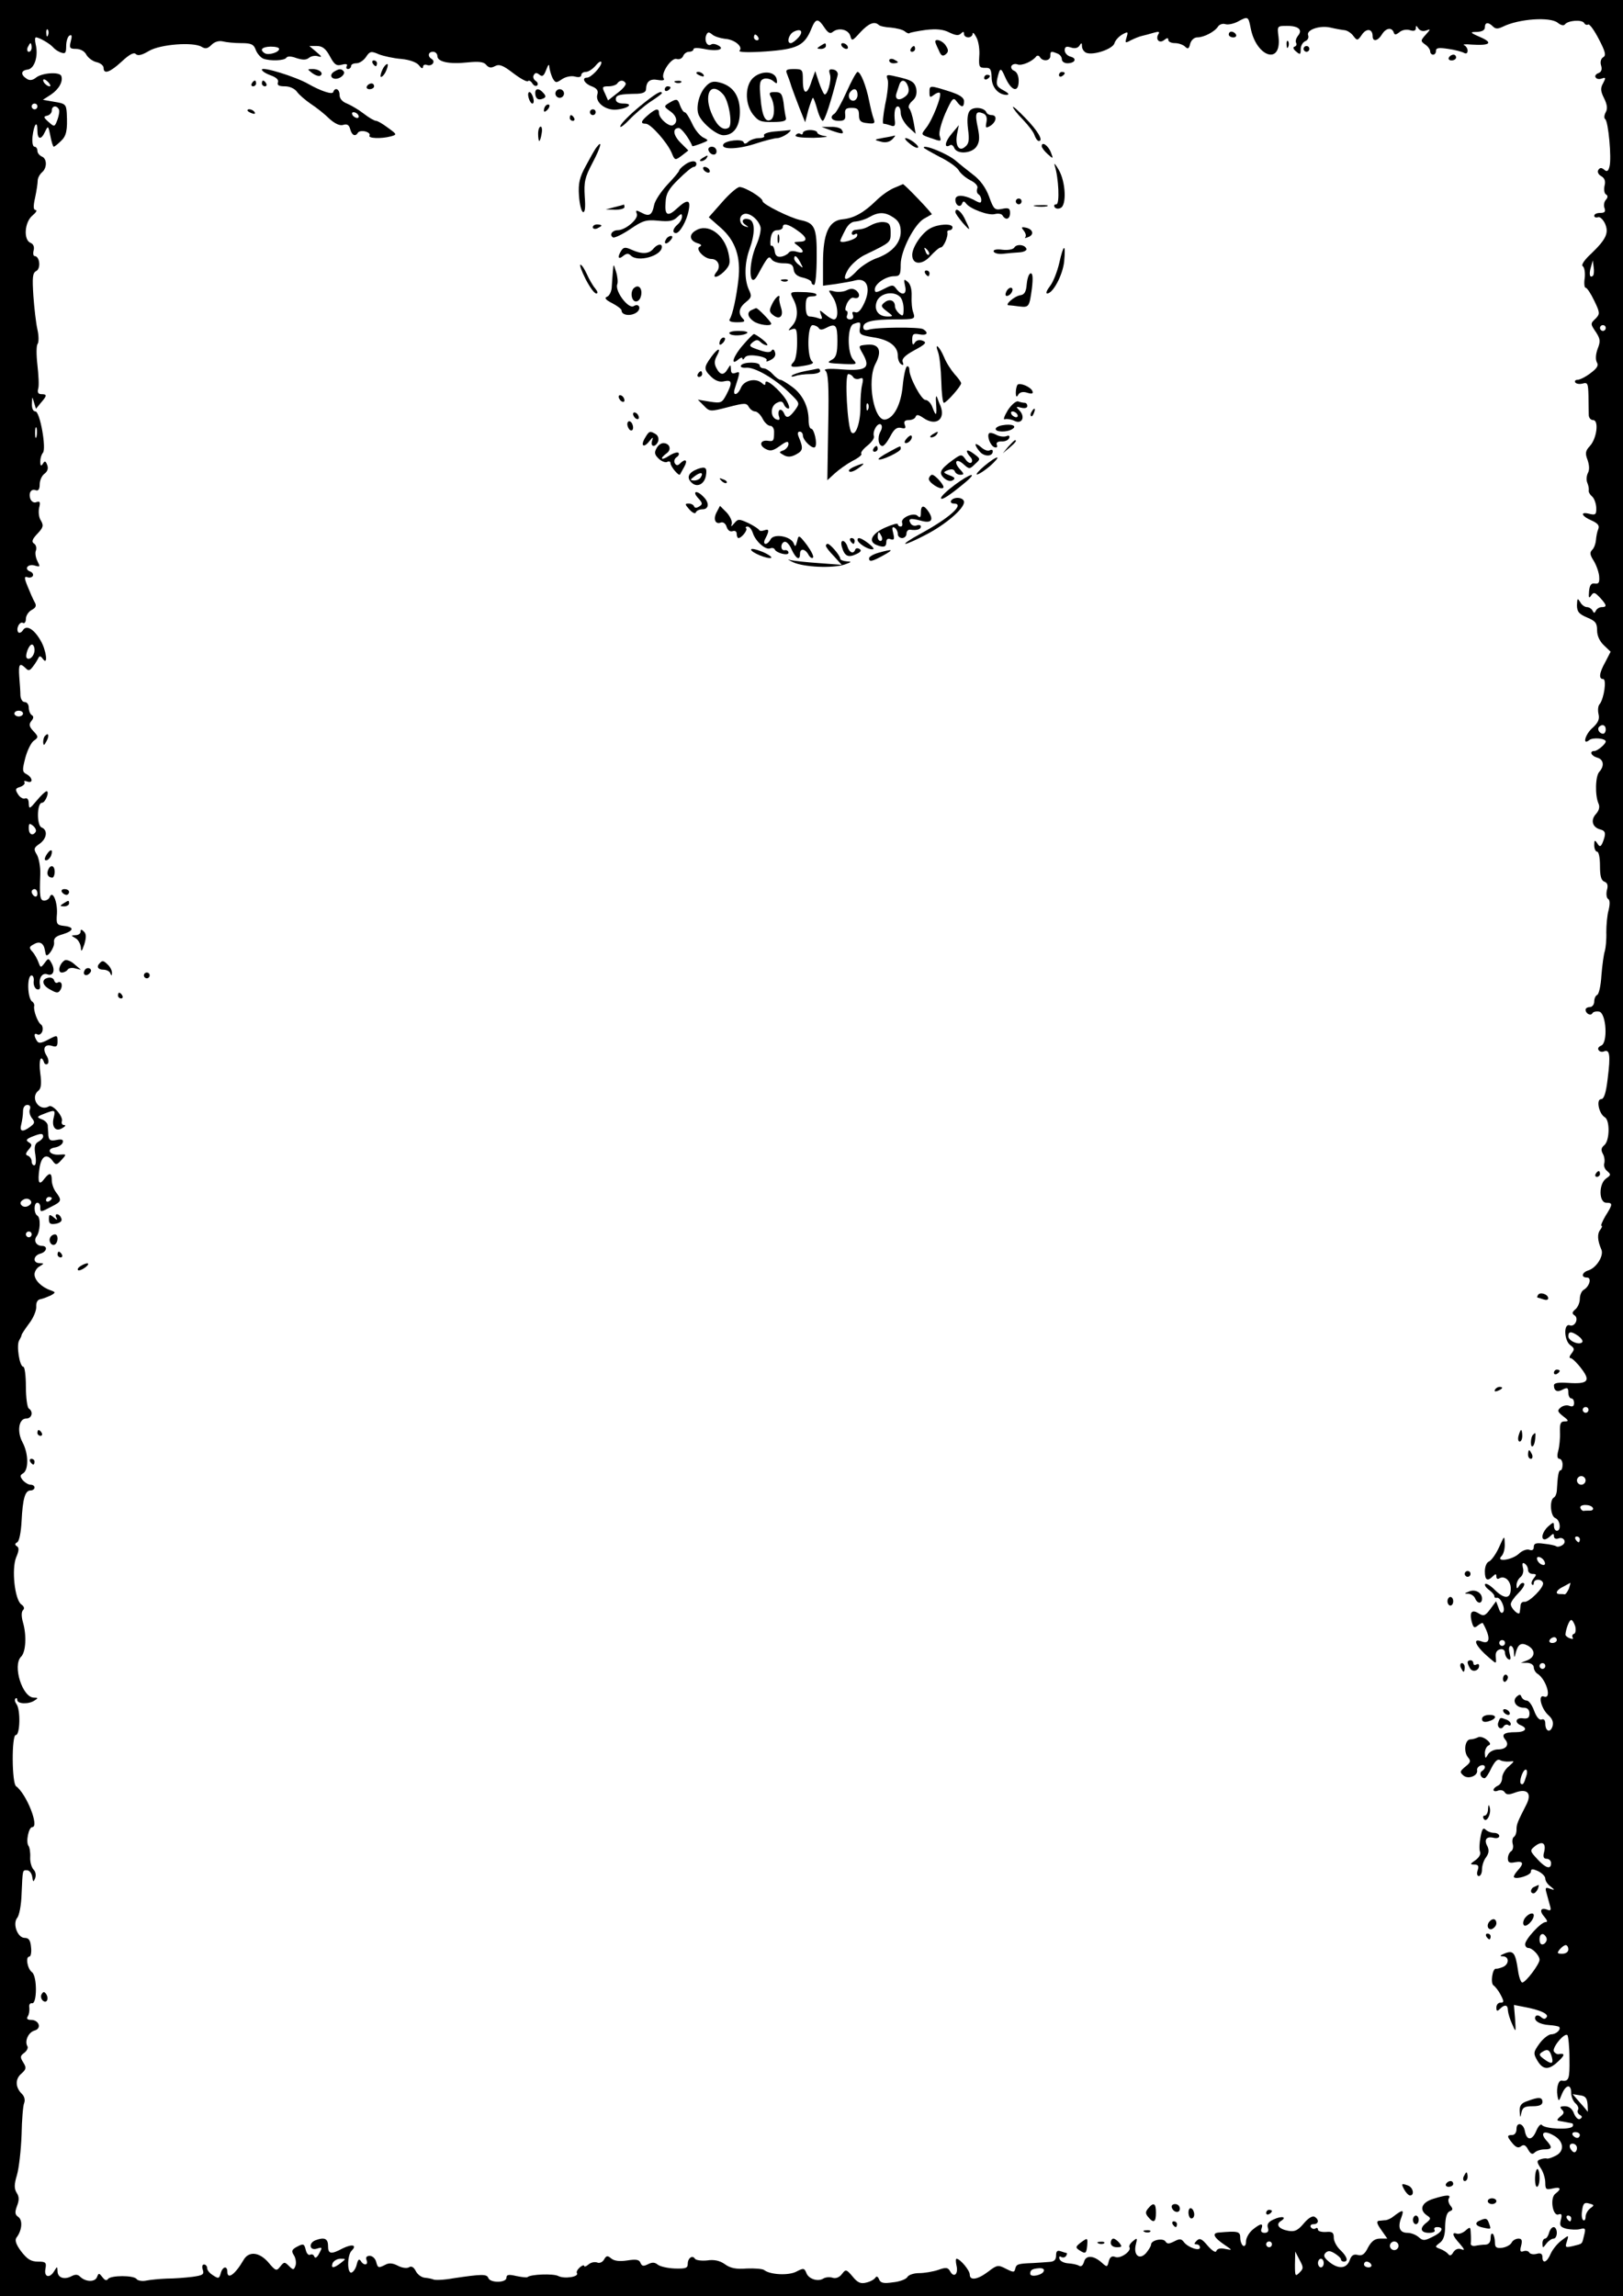 <?xml version="1.0" standalone="no"?>
<!DOCTYPE svg PUBLIC "-//W3C//DTD SVG 20010904//EN"
 "http://www.w3.org/TR/2001/REC-SVG-20010904/DTD/svg10.dtd">
<svg version="1.0" xmlns="http://www.w3.org/2000/svg"
 width="564pt" height="798pt" viewBox="0 0 564 798"
 preserveAspectRatio="xMidYMid meet">

<g transform="translate(0,798) scale(0.1,-0.1)"
fill="#000000" stroke="none">
<path d="M0 3990 l0 -3990 2820 0 2820 0 0 3990 0 3990 -2820 0 -2820 0 0
-3990z m4346 3893 c19 -101 108 -131 97 -32 -5 39 -5 39 30 39 40 0 55 -14 37
-35 -6 -8 -9 -18 -6 -24 3 -5 1 -11 -5 -13 -7 -2 -5 -9 5 -17 14 -12 16 -11
16 8 0 12 7 24 16 28 8 3 13 12 10 20 -8 19 40 36 78 27 17 -4 39 -8 49 -9 9
-1 23 -10 30 -20 13 -17 15 -17 30 5 16 23 37 20 37 -6 0 -20 18 -17 32 6 14
23 34 26 41 8 3 -10 7 -10 20 0 9 8 25 11 37 7 13 -4 20 -2 20 7 0 10 2 10 9
-1 6 -8 16 -11 27 -7 16 6 16 5 -1 -14 -19 -21 -19 -23 -2 -35 9 -6 17 -17 17
-24 0 -6 5 -11 10 -11 6 0 10 6 10 13 0 11 10 12 43 7 23 -3 48 -10 55 -14 7
-4 12 -1 12 8 0 8 -6 16 -12 19 -7 3 5 4 27 2 63 -4 75 6 29 26 -37 16 -37 18
-11 18 17 1 27 6 27 16 0 18 12 19 28 3 9 -9 17 -9 34 -1 56 28 165 35 191 14
11 -9 21 -11 25 -6 10 14 59 18 67 5 3 -6 10 -8 14 -5 5 2 21 -20 37 -51 23
-44 26 -57 15 -63 -8 -5 -11 -17 -7 -29 4 -13 1 -22 -9 -26 -9 -3 -14 -10 -10
-15 3 -6 13 -7 21 -4 14 5 15 3 5 -16 -10 -17 -9 -28 3 -52 11 -22 13 -37 6
-49 -6 -11 -6 -21 -2 -24 11 -7 23 -136 15 -165 -4 -16 -9 -19 -18 -11 -10 8
-15 8 -21 -1 -4 -7 1 -16 10 -21 12 -7 16 -17 12 -33 -3 -13 -1 -27 4 -30 8
-5 8 -11 0 -20 -6 -7 -8 -20 -4 -29 4 -12 0 -16 -15 -16 -12 0 -21 -4 -21 -10
0 -5 6 -7 13 -5 6 3 17 -7 24 -21 15 -33 5 -55 -48 -106 -23 -21 -35 -39 -29
-43 6 -4 9 -22 7 -41 -3 -19 -1 -34 3 -34 5 0 18 -20 30 -45 20 -41 20 -46 6
-61 -20 -19 -20 -19 1 -50 14 -22 15 -31 5 -56 -7 -19 -8 -37 -3 -47 7 -11 1
-21 -22 -38 -17 -13 -37 -23 -45 -23 -7 0 -11 -4 -8 -9 3 -5 15 -7 26 -4 17 5
19 0 20 -43 0 -27 1 -57 1 -66 0 -10 7 -18 15 -18 21 0 13 -64 -11 -90 -16
-17 -17 -26 -8 -49 6 -18 7 -34 1 -45 -5 -10 -6 -25 -2 -34 4 -9 6 -21 5 -27
-1 -5 4 -14 11 -20 7 -5 14 -23 15 -38 1 -25 -2 -28 -23 -23 -34 9 -30 -7 7
-23 22 -10 28 -18 23 -30 -4 -9 -7 -26 -8 -38 -1 -12 -6 -27 -13 -34 -9 -9 -8
-17 4 -36 9 -14 18 -38 20 -54 2 -24 -1 -29 -15 -27 -12 2 -18 -5 -20 -27 -2
-23 0 -26 7 -15 9 13 13 12 31 -7 24 -26 25 -33 6 -33 -8 0 -17 -6 -20 -12 -5
-10 -7 -10 -12 0 -3 6 -12 12 -19 12 -8 0 -19 8 -24 18 -9 14 -10 13 -11 -11
0 -23 7 -31 35 -43 29 -12 35 -19 35 -45 0 -19 9 -38 24 -52 l23 -22 -18 -35
c-22 -39 -24 -60 -8 -60 13 0 3 -68 -12 -87 -6 -6 -7 -22 -4 -35 4 -17 -1 -29
-19 -46 -27 -22 -39 -65 -13 -44 12 10 57 6 57 -5 0 -9 -29 -33 -39 -33 -19 0
-12 -17 9 -23 23 -6 26 -29 8 -49 -14 -14 -16 -82 -3 -111 5 -11 2 -24 -9 -36
-20 -22 -12 -47 16 -54 15 -4 18 -11 13 -29 -10 -32 -15 -35 -25 -18 -8 12
-10 10 -10 -7 0 -13 5 -23 10 -23 6 0 10 -22 10 -49 0 -35 4 -51 15 -55 11 -4
14 -13 9 -30 -3 -13 -1 -27 4 -30 7 -4 7 -18 2 -39 -5 -17 -8 -52 -8 -77 1
-25 -2 -54 -5 -65 -4 -11 -9 -49 -12 -85 -2 -36 -9 -66 -15 -68 -5 -2 -10 -12
-10 -23 0 -10 -7 -19 -15 -19 -8 0 -15 -4 -15 -9 0 -14 18 -23 24 -12 3 5 14
7 24 5 24 -7 30 -109 6 -118 -8 -3 -13 -10 -9 -15 3 -6 12 -8 19 -5 20 8 23
-13 13 -93 -6 -52 -13 -73 -23 -73 -18 0 -8 -51 13 -63 18 -11 17 -81 -2 -97
-11 -9 -12 -17 -5 -30 6 -10 7 -25 5 -33 -3 -7 1 -20 10 -27 14 -12 13 -14 -4
-26 -26 -19 -25 -84 1 -84 23 0 23 -5 -3 -46 -11 -19 -17 -34 -14 -34 4 0 2
-6 -4 -14 -11 -14 -10 -37 4 -69 9 -21 -17 -63 -45 -72 -23 -7 -27 -25 -5 -25
17 0 9 -31 -12 -43 -7 -4 -13 -18 -13 -31 0 -13 -7 -29 -15 -36 -12 -10 -13
-15 -4 -21 17 -10 2 -42 -16 -35 -22 8 -20 -53 2 -69 15 -11 15 -15 4 -29 -7
-9 -9 -16 -3 -16 5 0 22 -16 37 -36 34 -44 23 -55 -47 -50 -33 2 -48 0 -48 -9
0 -19 12 -25 31 -14 16 8 19 6 19 -11 0 -11 5 -20 10 -20 6 0 10 -7 10 -16 0
-11 -5 -14 -16 -10 -9 4 -23 1 -31 -6 -12 -10 -11 -14 9 -30 20 -15 20 -18 5
-18 -14 0 -17 -8 -16 -37 1 -21 -2 -50 -6 -65 -5 -18 -3 -28 4 -28 6 0 11 -9
11 -20 0 -11 -3 -20 -7 -20 -7 0 -10 -18 -13 -72 -1 -10 -5 -20 -11 -23 -15
-10 -11 -65 6 -71 17 -7 21 -44 5 -44 -5 0 -10 7 -10 17 0 14 -2 14 -20 -2
-20 -18 -27 -45 -12 -45 4 0 13 5 20 12 9 9 12 9 12 -1 0 -7 6 -11 15 -8 19 8
31 -13 14 -23 -7 -5 -17 -7 -21 -4 -4 3 -23 7 -43 9 -27 4 -35 1 -35 -11 0
-10 -5 -14 -16 -10 -8 3 -25 -3 -36 -14 -24 -22 -82 -30 -60 -8 7 7 12 26 11
43 -1 30 -1 29 -20 -13 -11 -24 -27 -46 -35 -49 -8 -3 -14 -18 -14 -34 0 -31
9 -36 28 -17 9 9 12 9 12 -1 0 -7 4 -10 9 -7 19 12 41 -7 41 -35 0 -37 -22
-38 -57 -3 -14 14 -28 22 -32 19 -3 -4 3 -13 14 -21 11 -8 19 -18 18 -22 0 -4
3 -6 8 -5 13 4 31 -36 23 -49 -5 -7 -11 -3 -16 13 l-9 24 -20 -27 c-17 -23
-23 -26 -39 -16 -25 16 -34 6 -26 -27 6 -22 9 -25 22 -14 8 6 15 10 17 8 28
-50 26 -76 -6 -63 -34 12 -16 -21 31 -60 22 -19 22 -19 20 4 -2 16 3 25 15 28
10 2 17 -3 17 -12 0 -8 5 -18 11 -22 9 -5 10 1 5 20 -4 15 -2 26 4 26 5 0 11
-10 11 -22 1 -21 2 -21 6 -3 8 31 19 38 42 26 27 -15 27 -39 -1 -51 l-23 -9
23 0 c12 -1 22 -7 22 -16 0 -7 6 -18 13 -22 31 -20 51 -90 22 -79 -22 8 -9
-44 17 -66 13 -12 17 -24 13 -38 -8 -24 -25 -17 -25 10 0 12 -5 17 -13 14 -8
-3 -18 9 -26 31 -7 19 -18 35 -26 35 -7 0 -15 6 -18 13 -3 9 -7 9 -17 0 -16
-15 -1 -38 25 -38 13 0 20 -7 20 -20 0 -15 -6 -19 -22 -17 -26 4 -31 -15 -8
-24 26 -11 16 -24 -18 -24 -40 0 -51 -8 -36 -26 15 -18 3 -34 -26 -34 -13 0
-29 -8 -34 -17 -9 -16 -10 -16 -11 4 0 12 6 24 13 27 8 3 7 9 -7 20 -10 8 -24
12 -30 8 -6 -3 -18 -7 -26 -7 -19 0 -25 -42 -9 -62 11 -13 10 -18 -9 -33 -19
-16 -20 -19 -6 -31 17 -14 51 0 47 19 -1 6 4 13 12 16 17 6 21 -9 5 -19 -11
-7 -4 -25 9 -25 4 0 15 16 24 36 12 23 21 32 30 27 6 -4 21 -6 32 -5 19 2 19
2 -2 -17 -13 -10 -23 -29 -23 -40 0 -12 -7 -24 -15 -27 -8 -4 -15 -10 -15 -15
0 -4 7 -6 16 -2 9 3 19 1 23 -6 6 -9 15 -9 36 -1 43 16 60 -3 38 -44 -30 -59
-33 -66 -33 -85 0 -11 -4 -22 -9 -25 -5 -3 -7 -15 -4 -25 3 -10 0 -22 -6 -25
-6 -4 -11 -15 -11 -25 0 -14 6 -17 25 -13 29 5 32 -4 8 -30 -9 -10 -14 -20
-12 -22 9 -9 59 7 59 19 0 10 5 11 25 2 14 -7 25 -18 25 -26 0 -8 8 -20 18
-27 16 -13 16 -14 -2 -8 -15 6 -17 3 -12 -14 3 -12 9 -32 12 -44 5 -16 3 -20
-9 -15 -23 9 -29 -4 -10 -25 10 -12 12 -18 4 -18 -16 0 -71 -60 -71 -77 0 -7
5 -13 11 -13 14 0 39 -26 39 -41 0 -15 -48 -79 -60 -79 -5 0 -12 20 -15 43 -9
61 -16 70 -46 58 -17 -7 -19 -10 -6 -10 22 -1 22 -27 0 -37 -10 -4 -21 -7 -24
-6 -13 2 -20 -51 -9 -58 6 -4 18 -19 25 -33 12 -23 12 -27 -1 -27 -8 0 -14 -8
-14 -17 0 -13 3 -14 12 -5 17 17 28 15 28 -5 1 -10 7 -31 15 -48 13 -30 13
-30 10 19 l-4 48 36 -7 c54 -10 85 -24 78 -35 -5 -8 -11 -8 -20 0 -8 7 -16 7
-19 2 -8 -14 14 -28 48 -30 16 -1 31 -4 34 -6 8 -9 -10 -26 -27 -26 -9 0 -28
-14 -41 -32 -21 -29 -22 -34 -9 -57 20 -35 40 -37 73 -6 25 23 25 30 2 26 -5
-1 -12 3 -16 9 -8 13 37 67 47 57 3 -4 7 -41 7 -82 1 -70 -2 -80 -27 -76 -11
2 -19 -24 -15 -51 4 -23 5 -23 16 5 14 33 32 35 32 3 0 -13 7 -29 15 -36 8 -7
12 -17 9 -22 -4 -6 -1 -14 6 -18 9 -5 9 -9 1 -14 -6 -4 -15 4 -21 18 -6 17
-17 26 -32 26 -17 0 -19 -3 -10 -12 9 -9 7 -14 -6 -24 -11 -9 -13 -14 -4 -15
6 -1 17 -3 22 -4 6 -1 15 -3 21 -4 5 0 7 -6 4 -11 -8 -13 -97 -9 -107 5 -4 5
-13 -5 -20 -22 -14 -33 -33 -33 -39 1 -5 27 -29 33 -29 7 0 -12 -6 -21 -15
-21 -19 0 -19 -5 2 -30 12 -14 20 -16 29 -9 9 7 16 4 24 -11 9 -16 15 -19 23
-11 6 6 21 11 34 11 27 0 29 7 6 32 -22 25 -8 36 25 17 36 -19 40 -54 10 -70
-13 -7 -27 -12 -32 -11 -5 2 -16 0 -24 -3 -12 -4 -12 -9 2 -30 9 -13 16 -36
16 -51 0 -23 3 -25 25 -20 28 7 33 -1 10 -18 -20 -15 -9 -80 11 -72 11 4 13
-1 8 -19 -5 -20 -2 -25 20 -31 15 -3 36 -4 47 -1 18 5 20 2 14 -21 -8 -33 -4
-29 -39 -38 -26 -6 -28 -5 -21 16 7 23 7 23 -18 4 -15 -11 -31 -31 -38 -46
-13 -31 -29 -37 -29 -12 0 11 -6 15 -20 11 -11 -3 -23 -1 -26 5 -3 5 -12 7
-20 4 -11 -4 -13 1 -8 19 5 19 2 25 -9 25 -9 0 -20 -6 -24 -14 -4 -8 -19 -16
-33 -18 -20 -2 -25 1 -25 19 0 11 -3 25 -7 29 -5 4 -8 -2 -8 -14 0 -14 -6 -22
-17 -23 -10 0 -26 -2 -36 -4 -10 -2 -17 2 -16 8 1 7 1 23 0 36 -1 22 -2 23
-18 9 -10 -9 -24 -13 -30 -11 -20 7 -15 -8 10 -35 17 -20 18 -24 5 -19 -11 4
-21 0 -28 -11 -6 -11 -12 -13 -17 -6 -5 6 -17 14 -28 18 -19 7 -19 8 -2 21 13
9 19 27 19 59 1 30 6 47 16 51 11 4 12 8 2 20 -6 8 -9 19 -5 25 8 13 -7 13
-55 -2 -41 -13 -50 -39 -19 -59 12 -8 11 -11 -3 -23 -26 -19 -22 -36 8 -36 14
0 23 4 19 10 -3 6 1 10 9 10 26 0 18 -18 -16 -34 -28 -14 -33 -14 -48 -1 -9 8
-26 15 -39 15 -27 0 -35 19 -21 54 10 28 5 28 -29 2 -7 -6 -19 -11 -25 -12 -6
0 -17 -2 -24 -2 -10 -2 -7 -11 8 -32 l21 -30 -25 0 c-18 0 -30 -9 -42 -31 -11
-23 -21 -30 -35 -26 -15 4 -23 -1 -29 -19 -11 -29 -39 -31 -71 -5 -18 15 -21
22 -13 31 9 9 17 8 33 -2 11 -7 21 -16 21 -20 0 -5 5 -8 10 -8 17 0 11 18 -12
40 -13 12 -23 31 -23 43 0 18 -5 22 -27 20 -16 -1 -28 3 -28 8 0 6 -4 8 -9 4
-5 -3 -12 -1 -16 5 -3 5 1 10 9 10 19 0 21 16 4 26 -7 4 -22 -5 -37 -23 -21
-25 -32 -30 -54 -26 -33 6 -45 22 -26 34 23 14 4 19 -24 6 -19 -8 -25 -17 -21
-29 4 -12 0 -18 -11 -18 -11 0 -15 5 -11 15 7 20 -4 18 -31 -4 -13 -11 -23
-29 -23 -41 0 -12 -4 -18 -10 -15 -5 3 -10 16 -10 28 0 22 -8 24 -75 18 -24
-2 -17 -17 18 -41 31 -21 31 -21 5 -16 -17 4 -28 1 -31 -7 -2 -7 -13 -1 -30
18 -20 24 -28 28 -38 18 -10 -10 -10 -13 -1 -13 7 0 12 -5 12 -11 0 -14 -42 0
-56 19 -9 12 -15 12 -34 2 -18 -9 -24 -9 -30 0 -8 13 -50 5 -50 -11 0 -5 -8
-18 -17 -29 -23 -26 -45 -8 -36 29 6 23 5 25 -10 12 -9 -7 -15 -17 -12 -21 8
-13 -31 -41 -49 -34 -12 5 -19 0 -23 -15 -5 -21 -6 -21 -25 -4 -28 25 -55 26
-61 2 -4 -13 -10 -18 -18 -13 -7 4 -23 7 -37 8 -14 1 -27 7 -30 15 -3 8 0 11
6 7 6 -3 13 -2 17 4 3 5 4 10 1 10 -2 0 -11 3 -20 6 -12 4 -16 0 -16 -15 0
-15 -7 -21 -22 -22 -13 -1 -39 -3 -58 -4 -54 -2 -58 -4 -62 -20 -3 -13 -6 -13
-32 0 -27 14 -31 14 -62 -10 -37 -28 -64 -32 -64 -10 0 15 -34 55 -46 55 -3 0
-3 -11 0 -24 7 -29 -9 -44 -22 -20 -8 14 -14 15 -42 5 -18 -6 -48 -11 -66 -11
-18 0 -37 -6 -41 -14 -4 -7 -27 -16 -50 -18 -33 -5 -43 -2 -48 10 -4 10 -9 13
-13 6 -4 -6 -18 -14 -32 -17 -19 -5 -30 0 -47 21 -22 26 -24 26 -37 9 -9 -12
-22 -17 -33 -13 -10 3 -24 2 -32 -3 -19 -12 -52 -1 -59 20 -7 17 -10 17 -35 4
-27 -14 -91 -11 -112 6 -6 4 -33 6 -60 5 -37 -3 -57 1 -76 15 -17 12 -37 17
-62 13 -20 -2 -39 1 -42 6 -9 14 -25 2 -25 -18 0 -15 -8 -17 -45 -16 -25 1
-52 7 -60 14 -10 8 -19 8 -33 1 -16 -8 -21 -7 -26 4 -4 12 -15 14 -46 9 -27
-4 -45 -2 -56 7 -13 11 -17 10 -25 -4 -5 -9 -16 -14 -24 -10 -9 3 -22 0 -30
-7 -8 -7 -15 -9 -15 -5 0 4 -7 2 -15 -5 -8 -7 -13 -16 -10 -20 8 -13 -44 -21
-65 -10 -17 9 -97 6 -107 -4 -2 -2 -20 0 -39 4 -26 6 -34 5 -34 -6 0 -18 -56
-19 -63 -1 -5 14 -22 14 -122 -1 -33 -6 -64 -7 -69 -4 -5 2 -18 5 -30 6 -11 1
-25 11 -31 23 -7 14 -16 19 -24 13 -8 -4 -24 -2 -39 6 -17 9 -31 10 -43 3 -24
-12 -26 -12 -32 11 -3 11 -13 20 -22 20 -11 0 -15 -5 -11 -15 7 -18 -10 -20
-20 -3 -6 9 -10 5 -14 -11 -3 -14 -11 -26 -18 -29 -16 -5 -16 60 0 76 20 20 2
24 -31 8 -41 -22 -51 -20 -51 9 0 25 -13 31 -44 19 -25 -10 -20 -37 5 -29 19
6 20 5 8 -17 -7 -14 -14 -18 -17 -10 -2 6 -8 9 -14 6 -5 -3 -12 3 -15 15 -6
24 -8 25 -34 11 -15 -9 -17 -14 -7 -29 6 -10 8 -26 5 -35 -6 -16 -8 -16 -23
-1 -15 15 -17 14 -30 -2 -13 -17 -16 -16 -42 15 -32 36 -68 39 -86 7 -29 -50
-56 -69 -56 -40 0 22 -17 18 -23 -6 -5 -18 -8 -19 -26 -7 -12 7 -21 18 -21 25
0 7 -5 13 -11 13 -6 0 -8 -8 -4 -19 5 -16 -1 -19 -37 -24 -24 -3 -63 -6 -88
-6 -25 -1 -57 -4 -72 -7 -14 -3 -29 0 -33 5 -8 14 -92 14 -100 0 -5 -6 -11 -4
-19 7 -12 15 -13 15 -19 0 -7 -18 -40 -17 -59 2 -8 8 -17 8 -30 1 -25 -13 -48
-5 -48 18 -1 17 -1 17 -11 1 -16 -28 -37 -22 -31 7 4 22 1 25 -26 25 -24 0
-37 8 -58 35 -18 24 -23 39 -17 48 19 24 23 60 7 72 -12 8 -13 16 -5 38 8 20
8 33 -1 46 -9 15 -9 29 1 62 7 24 14 86 16 139 1 52 5 102 9 111 4 10 1 23 -7
31 -24 23 -25 52 -3 71 18 16 18 21 7 39 -12 19 -11 23 4 34 9 7 14 18 10 23
-10 18 4 48 25 54 26 7 16 37 -12 37 -13 0 -17 4 -11 13 4 6 6 20 5 30 -2 9 2
16 9 15 18 -5 19 94 0 108 -16 12 -23 54 -9 54 5 0 8 15 6 32 -2 25 -8 33 -22
33 -25 0 -43 49 -26 70 7 8 14 45 15 82 4 88 3 83 19 83 8 0 16 -10 18 -22 3
-20 4 -20 10 -6 4 10 2 23 -5 30 -7 7 -13 27 -12 43 1 17 -2 35 -6 40 -10 14
1 65 13 65 26 0 -20 116 -56 142 -15 10 -16 178 -1 178 15 0 17 89 2 108 -5 7
-7 15 -3 19 3 3 6 1 6 -5 0 -14 39 -16 60 -2 13 8 13 10 -2 10 -40 0 -75 111
-45 142 17 16 20 74 7 119 -6 21 -6 37 0 43 6 6 4 13 -6 20 -23 17 -34 123
-18 163 10 23 11 34 3 39 -8 5 -8 9 1 14 7 4 13 35 15 73 4 78 12 107 31 107
8 0 14 5 14 10 0 6 -6 10 -14 10 -7 0 -19 7 -27 16 -10 13 -10 17 2 24 19 13
18 68 -2 106 -21 38 -14 84 12 84 20 0 26 24 9 35 -5 3 -10 37 -10 76 0 38 -4
69 -9 69 -13 0 -25 76 -14 92 4 7 8 15 8 18 0 3 12 21 26 40 15 19 26 46 25
59 -1 15 5 25 16 26 9 2 24 8 35 13 17 10 17 11 -2 18 -31 11 -55 35 -55 55 0
10 8 23 18 28 16 10 16 10 0 11 -25 0 -23 26 2 33 23 6 27 27 6 27 -20 0 -30
18 -19 33 13 17 15 65 3 72 -13 8 -13 45 0 45 6 0 10 -7 10 -15 0 -19 0 -19
38 1 36 18 38 22 17 50 -8 10 -15 29 -15 42 0 27 -8 28 -26 5 -18 -25 -24 -14
-17 35 6 45 26 56 47 26 10 -14 14 -13 30 5 18 20 18 20 -9 18 -33 -2 -46 20
-14 25 12 2 24 9 27 17 3 10 -2 13 -22 9 -21 -4 -26 -1 -28 16 0 11 -2 27 -2
35 -1 8 -10 17 -21 21 -18 7 -18 9 8 19 38 15 40 14 34 -12 -9 -33 6 -52 29
-38 11 6 14 11 7 11 -7 0 -10 6 -8 13 6 16 -32 60 -45 52 -33 -20 -67 29 -37
54 10 7 12 25 7 61 -6 45 2 68 13 38 2 -7 8 -9 13 -5 4 4 3 17 -4 28 -16 25
-6 42 19 34 15 -5 19 -1 19 14 0 25 0 25 -36 6 -22 -11 -30 -12 -36 -2 -11 17
-10 29 2 22 6 -3 13 1 17 10 3 10 1 20 -4 24 -12 7 -28 51 -24 65 1 5 -2 12
-7 15 -17 11 -19 91 -2 91 5 0 9 -10 7 -21 -1 -12 4 -24 11 -27 9 -3 13 2 11
14 -5 25 8 44 25 38 20 -8 29 12 16 37 -11 20 -12 20 -25 2 -13 -17 -14 -17
-21 2 -4 11 -13 28 -21 37 -13 14 -12 18 6 27 19 11 33 3 37 -21 1 -5 2 -11 3
-14 3 -17 31 22 29 40 -2 15 5 22 30 29 39 12 41 25 5 29 -26 3 -28 6 -25 43
2 41 -15 82 -25 58 -2 -7 -11 -13 -19 -13 -15 0 -17 14 -14 92 1 25 -5 56 -12
68 -12 19 -10 24 9 37 26 18 30 48 8 57 -18 6 -17 86 1 86 12 0 27 40 16 40
-4 0 -19 -14 -34 -32 -25 -30 -27 -31 -28 -11 0 14 -5 21 -13 18 -6 -3 -18 4
-24 14 -11 17 -10 21 7 26 11 4 18 11 15 16 -3 5 1 6 9 3 22 -8 20 13 -1 25
-16 8 -16 14 -5 57 7 26 20 53 30 60 16 11 16 14 -2 33 -15 16 -16 24 -7 35 8
10 9 16 1 21 -5 3 -10 15 -10 26 0 10 -6 19 -14 19 -8 0 -14 10 -15 23 0 12
-2 41 -4 65 -3 44 1 50 22 30 10 -11 15 -9 26 6 8 10 16 24 19 30 3 7 8 6 15
-4 19 -26 12 31 -8 64 -23 40 -49 55 -61 36 -5 -8 -12 -11 -16 -8 -10 11 4 40
16 33 5 -3 10 3 10 14 0 11 9 25 20 31 15 8 18 15 10 28 -5 9 -16 34 -24 54
-12 29 -12 36 -1 32 7 -3 16 -1 19 4 3 6 -1 13 -10 16 -22 9 -6 28 18 20 18
-5 18 -4 8 16 -6 12 -9 29 -5 37 3 9 0 20 -7 24 -9 6 -6 15 12 34 21 22 22 29
12 46 -7 10 -9 30 -6 44 5 20 3 24 -9 20 -8 -4 -17 1 -21 10 -8 21 2 38 19 31
8 -3 13 4 13 20 0 14 7 30 16 37 11 8 15 19 10 31 -5 14 -9 15 -15 4 -6 -9 -9
-8 -9 8 0 11 4 24 9 30 13 14 -10 144 -26 144 -8 0 -13 11 -12 28 1 25 1 25 7
4 l7 -23 17 21 c22 25 22 30 2 30 -11 0 -15 6 -11 20 3 10 1 47 -3 82 -4 35
-4 68 1 73 4 6 4 29 -1 50 -5 22 -11 75 -14 117 -4 64 -3 79 10 86 17 9 12 52
-6 52 -4 0 -6 9 -3 20 3 12 -1 22 -11 26 -25 10 -21 72 7 95 12 10 17 18 11
19 -8 0 -9 12 -2 43 5 23 9 50 9 59 0 9 7 22 15 29 18 15 18 48 -1 55 -8 4
-15 12 -15 20 0 8 -5 14 -10 14 -6 0 -9 15 -7 35 5 43 17 59 17 22 0 -33 13
-35 27 -4 10 21 11 20 18 -15 4 -21 9 -38 12 -38 2 0 13 8 24 19 20 18 24 38
21 98 -2 30 -5 33 -43 39 l-40 7 28 18 c28 19 43 46 36 65 -6 15 -67 11 -88
-6 -11 -9 -22 -11 -32 -4 -22 14 -21 29 3 32 24 3 38 47 28 88 -3 13 -3 24 1
24 11 0 49 -22 60 -35 6 -7 18 -15 28 -18 14 -5 17 -1 17 23 0 16 5 32 11 36
9 5 10 -1 5 -20 -6 -23 -3 -26 18 -26 15 0 30 -8 36 -20 6 -11 22 -23 35 -26
14 -3 25 -12 25 -20 0 -24 23 -15 63 22 27 25 42 33 49 26 7 -7 21 -4 46 11
39 23 154 32 183 14 13 -8 21 -6 34 7 11 11 26 15 39 12 12 -3 40 -6 64 -6 35
0 44 -4 51 -24 5 -13 17 -26 26 -30 25 -9 73 -7 80 3 3 6 17 6 35 -1 22 -7 34
-7 44 1 7 6 22 9 32 5 14 -4 13 -1 -6 15 l-25 21 26 0 c19 0 31 -9 45 -35 16
-30 23 -35 42 -30 15 4 21 2 17 -5 -3 -5 -1 -10 4 -10 6 0 11 5 11 10 0 6 8
10 19 10 10 0 25 10 33 22 13 20 18 21 45 9 16 -6 51 -14 78 -16 30 -3 53 -12
61 -22 8 -11 13 -13 14 -6 0 7 6 10 14 7 17 -6 31 12 16 21 -15 9 -12 25 5 25
8 0 15 -7 15 -15 0 -20 41 -29 105 -22 39 4 57 2 65 -9 9 -10 17 -11 30 -4 15
8 28 3 63 -24 25 -19 48 -32 52 -28 3 4 10 0 15 -8 5 -8 12 -11 17 -7 4 5 1
12 -6 16 -7 5 -10 14 -6 20 5 9 10 9 20 1 10 -8 15 -4 23 17 7 19 11 22 11 10
1 -10 6 -27 11 -38 10 -18 13 -18 32 -5 13 9 32 13 45 10 14 -4 23 -2 23 5 0
6 7 11 16 11 9 0 24 10 35 23 10 12 18 16 19 10 0 -15 -36 -53 -50 -53 -20 0
-9 -21 16 -30 18 -7 24 -15 20 -28 -9 -28 29 -57 67 -53 41 4 60 21 24 21 -17
0 -27 5 -27 15 0 15 13 18 75 19 20 1 30 6 30 16 1 27 14 37 41 32 18 -3 25
-1 20 6 -10 17 27 72 45 67 9 -3 19 1 23 10 3 8 12 15 21 15 8 0 15 4 15 9 0
5 15 5 36 1 44 -10 76 -2 50 12 -9 5 -20 7 -25 3 -13 -8 -24 13 -17 32 5 12 9
13 21 3 8 -7 28 -13 44 -15 34 -2 64 -28 51 -41 -6 -6 32 -7 91 -3 110 8 135
20 159 80 15 36 23 36 45 3 12 -18 20 -23 29 -15 20 16 54 9 61 -14 5 -19 7
-18 35 13 29 31 49 39 64 25 4 -4 23 -8 42 -9 19 -2 41 -7 48 -13 7 -6 15 -9
17 -6 3 2 28 7 57 11 36 4 60 2 81 -9 21 -10 32 -12 40 -4 8 8 11 8 11 -1 0
-7 7 -12 15 -12 8 0 15 6 15 13 0 6 6 1 13 -13 8 -14 12 -44 10 -66 -2 -36 0
-40 20 -40 18 1 22 -4 23 -33 0 -35 24 -61 53 -61 10 1 5 7 -12 16 -23 12 -26
19 -21 42 9 38 12 38 26 6 22 -51 48 -59 48 -15 0 17 -6 31 -16 35 -8 3 -12
11 -9 17 4 6 13 8 21 5 15 -6 53 11 65 28 4 4 10 3 13 -3 10 -16 36 -13 36 4
0 17 2 18 24 9 9 -3 16 -12 16 -20 0 -8 9 -14 19 -14 27 0 35 17 11 23 -11 3
-20 13 -20 22 0 12 5 15 21 10 14 -5 25 -2 30 6 7 11 9 11 9 -2 0 -9 7 -20 16
-23 25 -9 92 14 97 34 3 10 15 23 27 30 20 11 21 10 15 -10 -6 -20 -5 -21 15
-10 12 6 29 13 38 15 9 2 28 7 41 11 17 5 22 4 17 -4 -12 -19 3 -35 20 -21 10
8 14 8 14 0 0 -6 10 -11 23 -11 13 0 29 -6 35 -12 10 -10 14 -8 18 10 4 13 14
22 25 22 23 0 61 20 72 38 5 7 16 11 25 8 9 -3 28 1 42 8 37 20 38 20 46 -21z
m-4179 -25 c-3 -8 -6 -5 -6 6 -1 11 2 17 5 13 3 -3 4 -12 1 -19z m2607 -9 c-9
-10 -21 -19 -26 -19 -15 0 -8 29 9 39 26 14 37 2 17 -20z m-139 1 c3 -5 1 -10
-4 -10 -6 0 -11 5 -11 10 0 6 2 10 4 10 3 0 8 -4 11 -10z m-2525 -35 c0 -8 -4
-15 -10 -15 -5 0 -7 7 -4 15 4 8 8 15 10 15 2 0 4 -7 4 -15z m860 -5 c0 -12
-37 -23 -50 -15 -19 12 -10 22 20 23 17 0 30 -3 30 -8z m-795 -129 c-6 -5 -25
10 -25 20 0 5 6 4 14 -3 8 -7 12 -15 11 -17z m1999 10 c3 -5 -9 -20 -28 -34
l-33 -26 -11 25 c-11 22 -9 24 13 24 13 0 27 5 30 10 8 12 22 13 29 1z m-2044
-81 c0 -5 -4 -10 -10 -10 -5 0 -10 5 -10 10 0 6 5 10 10 10 6 0 10 -4 10 -10z
m74 -9 c4 -5 1 -22 -4 -36 -10 -27 -11 -27 -31 -9 -18 16 -19 19 -5 22 9 2 16
10 16 18 0 16 16 19 24 5z m5332 -579 c-11 -10 -15 4 -8 28 l7 25 3 -23 c2
-13 1 -26 -2 -30z m44 -182 c0 -5 -4 -10 -10 -10 -5 0 -10 5 -10 10 0 6 5 10
10 10 6 0 10 -4 10 -10z m-5453 -377 c-3 -10 -5 -4 -5 12 0 17 2 24 5 18 2 -7
2 -21 0 -30z m-7 -742 c0 -20 -17 -37 -27 -28 -7 8 7 47 18 47 5 0 9 -9 9 -19z
m-40 -221 c0 -5 -7 -10 -15 -10 -8 0 -15 5 -15 10 0 6 7 10 15 10 8 0 15 -4
15 -10z m5500 -55 c0 -8 -4 -15 -9 -15 -13 0 -22 16 -14 24 11 11 23 6 23 -9z
m-5456 -356 c-10 -16 -24 -9 -24 12 0 18 2 19 15 9 8 -7 12 -16 9 -21z m6
-215 c0 -8 -4 -12 -10 -9 -5 3 -10 10 -10 16 0 5 5 9 10 9 6 0 10 -7 10 -16z
m-26 -749 c-4 -8 0 -22 7 -31 11 -14 10 -18 -6 -30 -27 -20 -38 -17 -31 9 3
12 6 32 6 45 0 13 6 22 15 22 9 0 12 -6 9 -15z m46 -95 c0 -5 -7 -13 -17 -18
-12 -7 -15 -18 -10 -46 3 -20 2 -36 -4 -36 -5 0 -9 6 -9 14 0 8 -6 16 -12 19
-10 3 -10 8 1 21 13 15 13 19 1 26 -11 7 -9 11 10 19 32 13 40 13 40 1z m-50
-240 c-9 -6 -19 -5 -25 1 -6 6 -5 13 5 19 9 6 19 5 25 -1 6 -6 5 -13 -5 -19z
m80 26 c0 -3 -4 -8 -10 -11 -5 -3 -10 -1 -10 4 0 6 5 11 10 11 6 0 10 -2 10
-4z m-70 -126 c0 -5 -4 -10 -10 -10 -5 0 -10 5 -10 10 0 6 5 10 10 10 6 0 10
-4 10 -10z m5376 -354 c10 -8 16 -17 12 -21 -11 -11 -48 5 -48 21 0 18 11 18
36 0z m34 -256 c0 -5 -4 -10 -10 -10 -5 0 -10 5 -10 10 0 6 5 10 10 10 6 0 10
-4 10 -10z m-10 -245 c0 -8 -7 -15 -15 -15 -8 0 -15 7 -15 15 0 8 7 15 15 15
8 0 15 -7 15 -15z m25 -95 c3 -5 -1 -10 -9 -10 -9 0 -19 0 -23 -1 -4 0 -9 4
-11 10 -5 14 35 14 43 1z m-45 -110 c0 -5 -2 -10 -4 -10 -3 0 -8 5 -11 10 -3
6 -1 10 4 10 6 0 11 -4 11 -10z m-122 -79 c3 -8 -1 -12 -9 -9 -7 2 -15 10 -17
17 -3 8 1 12 9 9 7 -2 15 -10 17 -17z m-58 -27 c0 -8 7 -14 16 -14 14 0 14 -3
4 -15 -7 -9 -10 -18 -6 -22 3 -3 6 -1 6 5 0 15 27 16 32 1 5 -15 -49 -69 -65
-66 -7 1 -13 -5 -13 -13 -1 -8 -2 -19 -3 -24 -2 -13 -31 14 -31 29 0 7 12 24
27 39 14 14 23 29 19 33 -4 4 -11 1 -16 -7 -8 -13 -10 -13 -10 1 0 9 6 22 14
28 8 7 12 21 8 33 -3 14 -1 19 6 14 7 -4 12 -14 12 -22z m142 -65 c-5 -11 -11
-20 -15 -20 -4 1 -11 1 -17 1 -18 0 -11 15 13 26 12 7 23 12 24 13 1 0 -1 -8
-5 -20z m22 -131 c3 -13 1 -25 -4 -26 -6 -2 -8 -8 -5 -13 4 -5 -1 -6 -9 -3 -9
3 -16 9 -16 13 1 18 13 51 20 51 4 0 10 -10 14 -22z m-64 -48 c0 -5 -7 -10
-16 -10 -8 0 -12 5 -9 10 3 6 10 10 16 10 5 0 9 -4 9 -10z m-180 -10 c0 -5 -4
-10 -10 -10 -5 0 -10 5 -10 10 0 6 5 10 10 10 6 0 10 -4 10 -10z m140 -80 c0
-5 -4 -10 -10 -10 -5 0 -10 5 -10 10 0 6 5 10 10 10 6 0 10 -4 10 -10z m-66
-382 c-8 -27 -12 -33 -19 -27 -7 8 7 49 17 49 5 0 6 -10 2 -22z m62 -264 c-5
-17 -2 -24 9 -24 8 0 15 -7 15 -15 0 -23 -18 -18 -45 11 -30 32 -30 33 -8 50
24 17 36 7 29 -22z m9 -304 c0 -7 -6 -15 -12 -17 -8 -3 -13 4 -13 17 0 13 5
20 13 18 6 -3 12 -11 12 -18z m75 -35 c0 -9 -9 -15 -21 -15 -18 0 -19 2 -9 15
7 8 16 15 21 15 5 0 9 -7 9 -15z m-57 -375 c6 -24 -2 -25 -29 -5 -16 12 -17
16 -4 24 18 12 26 7 33 -19z m124 -164 c1 -15 1 -27 0 -25 -1 2 -13 17 -27 32
l-25 29 25 -4 c19 -2 25 -9 27 -32z m-27 -106 c0 -5 -4 -10 -9 -10 -6 0 -13 5
-16 10 -3 6 1 10 9 10 9 0 16 -4 16 -10z m-10 -45 c0 -8 -4 -15 -9 -15 -5 0
-11 7 -15 15 -3 9 0 15 9 15 8 0 15 -7 15 -15z m46 -210 c-9 -7 -16 -20 -16
-29 0 -10 -4 -15 -8 -12 -5 3 -7 18 -4 34 3 24 8 29 24 24 19 -5 19 -6 4 -17z
m-66 -35 c0 -5 -2 -10 -4 -10 -3 0 -8 5 -11 10 -3 6 -1 10 4 10 6 0 11 -4 11
-10z m-1040 -90 c0 -5 -4 -10 -10 -10 -5 0 -10 5 -10 10 0 6 5 10 10 10 6 0
10 -4 10 -10z m440 -5 c0 -8 -7 -15 -15 -15 -8 0 -15 7 -15 15 0 8 7 15 15 15
8 0 15 -7 15 -15z m-344 -93 c-15 -15 -16 -13 -16 28 l1 45 15 -29 c14 -26 14
-30 0 -44z m-3332 33 c-25 -19 -35 -19 -28 0 4 8 16 15 27 15 20 0 20 0 1 -15z
m3416 0 c0 -8 -4 -15 -10 -15 -5 0 -10 7 -10 15 0 8 5 15 10 15 6 0 10 -7 10
-15z m165 -5 c3 -5 -1 -10 -9 -10 -9 0 -16 5 -16 10 0 6 4 10 9 10 6 0 13 -4
16 -10z m-1138 -23 c-4 -14 -47 -23 -47 -9 0 13 7 17 30 19 13 1 20 -3 17 -10z"/>
<path d="M4270 7860 c0 -5 7 -10 16 -10 8 0 12 5 9 10 -3 6 -10 10 -16 10 -5
0 -9 -4 -9 -10z"/>
<path d="M3250 7835 c0 -2 5 -15 12 -29 8 -20 14 -23 24 -15 10 8 11 15 1 30
-10 17 -37 27 -37 14z"/>
<path d="M4471 7824 c0 -11 3 -14 6 -6 3 7 2 16 -1 19 -3 4 -6 -2 -5 -13z"/>
<path d="M2850 7820 c-13 -8 -12 -10 3 -10 9 0 17 5 17 10 0 12 -1 12 -20 0z"/>
<path d="M2925 7820 c3 -5 11 -10 16 -10 6 0 7 5 4 10 -3 6 -11 10 -16 10 -6
0 -7 -4 -4 -10z"/>
<path d="M3165 7810 c-3 -5 -1 -10 4 -10 6 0 11 5 11 10 0 6 -2 10 -4 10 -3 0
-8 -4 -11 -10z"/>
<path d="M4530 7810 c0 -5 5 -10 10 -10 6 0 10 5 10 10 0 6 -4 10 -10 10 -5 0
-10 -4 -10 -10z"/>
<path d="M5035 7780 c-3 -5 1 -10 9 -10 9 0 16 5 16 10 0 6 -4 10 -9 10 -6 0
-13 -4 -16 -10z"/>
<path d="M3090 7770 c0 -6 7 -10 15 -10 8 0 15 2 15 4 0 2 -7 6 -15 10 -8 3
-15 1 -15 -4z"/>
<path d="M1295 7760 c3 -5 8 -10 11 -10 2 0 4 5 4 10 0 6 -5 10 -11 10 -5 0
-7 -4 -4 -10z"/>
<path d="M1330 7740 c-6 -12 -9 -24 -7 -27 3 -2 11 5 17 17 6 12 9 24 7 27 -3
2 -11 -5 -17 -17z"/>
<path d="M910 7738 c0 -5 14 -14 31 -20 19 -7 28 -15 25 -24 -4 -10 3 -14 24
-14 17 0 34 -8 42 -19 7 -10 29 -29 48 -42 20 -13 49 -36 65 -52 19 -17 36
-25 48 -21 13 4 20 0 24 -15 6 -22 18 -27 27 -12 3 5 15 7 26 4 11 -3 17 -9
14 -14 -6 -10 40 -12 74 -3 22 6 22 7 -10 30 -17 13 -36 24 -41 24 -6 0 -25
11 -43 25 -18 14 -44 29 -58 35 -16 6 -26 17 -26 30 0 21 -16 28 -22 10 -3
-10 -44 4 -88 29 -42 24 -160 61 -160 49z m335 -158 c3 -5 2 -10 -4 -10 -5 0
-13 5 -16 10 -3 6 -2 10 4 10 5 0 13 -4 16 -10z"/>
<path d="M1085 7726 c11 -8 23 -12 28 -9 13 8 -3 23 -26 23 -20 0 -20 0 -2
-14z"/>
<path d="M1161 7731 c-22 -14 -4 -33 20 -21 11 6 17 15 14 21 -8 11 -16 11
-34 0z"/>
<path d="M2735 7723 c4 -10 11 -29 15 -43 5 -14 17 -47 28 -75 l20 -50 11 43
c7 23 14 42 16 42 2 0 9 -18 15 -40 6 -22 15 -40 19 -40 7 0 29 67 52 159 2 8
-4 17 -14 19 -15 3 -18 0 -13 -16 7 -20 -10 -79 -20 -69 -3 3 -12 22 -19 43
l-12 37 -13 -36 c-15 -49 -30 -47 -30 3 0 38 -1 40 -31 40 -26 0 -30 -3 -24
-17z"/>
<path d="M2420 7726 c0 -2 7 -7 16 -10 8 -3 12 -2 9 4 -6 10 -25 14 -25 6z"/>
<path d="M2620 7712 c-31 -25 -33 -90 -4 -129 19 -24 28 -28 70 -27 37 0 48 4
45 15 -2 8 -6 31 -8 52 -5 31 -9 37 -30 37 -20 0 -22 -3 -13 -19 13 -26 13
-68 -1 -77 -19 -11 -31 12 -36 75 -5 50 -3 62 11 67 9 3 23 0 32 -7 14 -12 16
-11 13 6 -6 27 -49 31 -79 7z"/>
<path d="M2942 7661 c-17 -38 -36 -72 -42 -76 -18 -11 -11 -25 15 -25 20 0 24
5 22 23 -2 18 3 22 23 22 20 0 25 -5 25 -25 0 -20 6 -26 29 -28 24 -3 28 -1
22 15 -4 10 -11 39 -16 64 -10 50 -29 99 -40 99 -4 0 -21 -31 -38 -69z m38
-11 c0 -11 -7 -20 -15 -20 -15 0 -21 21 -8 33 12 13 23 7 23 -13z"/>
<path d="M3680 7719 c0 -5 5 -7 10 -4 6 3 10 8 10 11 0 2 -4 4 -10 4 -5 0 -10
-5 -10 -11z"/>
<path d="M3085 7702 c3 -11 -1 -49 -9 -85 -7 -37 -10 -67 -6 -67 5 0 16 -3 25
-6 12 -5 16 -2 15 12 -4 34 0 54 10 54 6 0 10 -10 10 -23 0 -13 12 -34 26 -48
l26 -24 -7 40 c-4 22 -11 44 -16 49 -4 5 1 16 11 25 13 11 17 24 14 43 -5 21
-14 28 -49 37 -57 14 -57 14 -50 -7z m71 -24 c4 -15 1 -25 -11 -34 -21 -16
-36 -10 -30 11 3 8 7 22 10 30 7 22 23 18 31 -7z"/>
<path d="M3420 7709 c0 -5 5 -7 10 -4 6 3 10 8 10 11 0 2 -4 4 -10 4 -5 0 -10
-5 -10 -11z"/>
<path d="M875 7690 c-3 -5 -1 -10 4 -10 6 0 11 5 11 10 0 6 -2 10 -4 10 -3 0
-8 -4 -11 -10z"/>
<path d="M910 7690 c0 -5 5 -10 11 -10 5 0 7 5 4 10 -3 6 -8 10 -11 10 -2 0
-4 -4 -4 -10z"/>
<path d="M2348 7693 c7 -3 16 -2 19 1 4 3 -2 6 -13 5 -11 0 -14 -3 -6 -6z"/>
<path d="M2452 7679 c-22 -23 -34 -70 -25 -96 10 -29 63 -73 87 -73 38 0 59
34 57 88 -2 52 -26 85 -73 96 -20 5 -32 1 -46 -15z m61 -27 c20 -22 34 -107
19 -116 -18 -11 -38 4 -55 40 -35 72 -9 126 36 76z"/>
<path d="M1275 7680 c-3 -5 1 -10 9 -10 9 0 16 5 16 10 0 6 -4 10 -9 10 -6 0
-13 -4 -16 -10z"/>
<path d="M2310 7669 c0 -5 5 -7 10 -4 6 3 10 8 10 11 0 2 -4 4 -10 4 -5 0 -10
-5 -10 -11z"/>
<path d="M3230 7659 c0 -18 2 -19 15 -9 9 7 18 10 21 7 8 -8 -25 -93 -48 -122
-18 -23 -18 -23 14 -34 40 -14 40 -14 33 8 -3 11 6 44 20 77 24 53 28 57 39
42 17 -23 26 -23 26 0 0 13 -15 23 -53 35 -67 21 -67 21 -67 -4z"/>
<path d="M1860 7657 c0 -19 10 -27 26 -20 11 4 12 9 3 19 -15 18 -29 18 -29 1z"/>
<path d="M1930 7655 c0 -8 7 -15 15 -15 8 0 15 7 15 15 0 8 -7 15 -15 15 -8 0
-15 -7 -15 -15z"/>
<path d="M1837 7640 c3 -11 9 -20 13 -20 5 0 6 9 3 20 -3 11 -9 20 -13 20 -5
0 -6 -9 -3 -20z"/>
<path d="M2224 7611 c-34 -28 -64 -58 -68 -68 -4 -10 10 -1 30 20 20 21 54 50
75 64 22 14 39 27 39 29 0 12 -22 -1 -76 -45z"/>
<path d="M2335 7628 c-30 -17 -30 -17 -7 -34 24 -16 29 -39 11 -49 -12 -8 -49
23 -49 42 0 18 -11 16 -37 -6 -26 -22 -29 -31 -9 -31 17 0 74 -64 90 -101 11
-27 12 -27 35 -10 l23 18 -27 27 c-26 26 -29 51 -6 51 9 0 36 -36 47 -63 1 -1
14 3 30 9 28 11 28 11 8 21 -12 6 -30 28 -39 49 -10 21 -21 39 -26 39 -4 0
-11 11 -16 24 -7 21 -11 23 -28 14z"/>
<path d="M1897 7613 c-4 -3 -7 -11 -7 -17 0 -6 5 -5 12 2 6 6 9 14 7 17 -3 3
-9 2 -12 -2z"/>
<path d="M3370 7595 c-8 -10 -10 -31 -6 -64 5 -38 3 -51 -10 -61 -21 -19 -36
4 -28 45 l6 30 -25 -30 c-24 -28 -27 -52 -6 -40 5 4 12 -1 15 -9 9 -23 60 -20
77 4 11 16 12 31 5 66 -11 50 -7 60 18 50 11 -4 15 -14 12 -30 -4 -21 -3 -23
14 -13 21 14 24 37 4 37 -8 0 -16 4 -18 9 -6 17 -45 22 -58 6z"/>
<path d="M3520 7608 c0 -4 15 -24 34 -43 19 -20 38 -44 41 -55 4 -11 10 -20
15 -20 17 0 -3 35 -47 80 -24 25 -43 42 -43 38z"/>
<path d="M860 7596 c0 -2 7 -7 16 -10 8 -3 12 -2 9 4 -6 10 -25 14 -25 6z"/>
<path d="M2050 7590 c0 -5 5 -10 10 -10 6 0 10 5 10 10 0 6 -4 10 -10 10 -5 0
-10 -4 -10 -10z"/>
<path d="M1980 7570 c0 -5 5 -10 11 -10 5 0 7 5 4 10 -3 6 -8 10 -11 10 -2 0
-4 -4 -4 -10z"/>
<path d="M1870 7515 c0 -14 2 -25 4 -25 2 0 6 11 8 25 3 14 1 25 -3 25 -5 0
-9 -11 -9 -25z"/>
<path d="M2890 7526 c38 -13 45 -13 35 3 -3 6 -21 11 -38 10 l-32 0 35 -13z"/>
<path d="M2692 7523 c-23 -2 -40 -8 -37 -14 4 -5 -4 -9 -17 -9 -13 0 -30 -6
-37 -12 -9 -9 -15 -9 -17 -2 -5 12 -61 6 -70 -7 -11 -19 45 -19 106 0 36 12
72 21 81 21 8 0 24 7 35 15 10 8 15 14 9 13 -5 -1 -29 -3 -53 -5z"/>
<path d="M2790 7518 c0 -5 -4 -7 -9 -3 -5 3 -12 1 -16 -5 -4 -6 18 -9 62 -9
37 1 56 4 41 6 -16 2 -28 8 -28 12 0 5 -11 9 -25 9 -14 0 -25 -5 -25 -10z"/>
<path d="M3070 7501 c-33 -6 -34 -7 -10 -13 16 -5 30 -2 40 7 8 8 12 14 10 14
-3 -1 -21 -5 -40 -8z"/>
<path d="M3161 7481 c13 -11 26 -17 29 -14 6 6 -30 33 -43 33 -5 0 1 -9 14
-19z"/>
<path d="M2073 7468 c-6 -7 -22 -36 -37 -64 -22 -40 -27 -61 -24 -104 2 -29 8
-55 14 -57 7 -2 9 16 6 54 -3 50 0 66 27 117 29 55 36 83 14 54z"/>
<path d="M3620 7472 c0 -5 9 -17 20 -27 20 -18 21 -18 12 5 -9 24 -32 40 -32
22z"/>
<path d="M2462 7458 c6 -18 28 -21 28 -4 0 9 -7 16 -16 16 -9 0 -14 -5 -12
-12z"/>
<path d="M3210 7467 c0 -2 25 -16 55 -32 31 -15 60 -36 66 -46 5 -10 23 -26
40 -35 19 -9 29 -21 25 -29 -3 -8 -1 -17 4 -20 6 -4 10 -12 10 -20 0 -12 -4
-12 -27 1 -36 18 -63 18 -63 0 0 -20 17 -29 23 -14 4 10 7 10 14 1 14 -19 78
-43 100 -37 12 3 24 1 27 -5 11 -18 26 -13 26 9 0 16 -5 19 -28 14 -25 -5 -29
-2 -45 43 -12 32 -31 58 -58 78 -22 17 -47 37 -56 45 -26 24 -113 60 -113 47z"/>
<path d="M2440 7430 c-9 -6 -10 -10 -3 -10 6 0 15 5 18 10 8 12 4 12 -15 0z"/>
<path d="M2378 7406 c-10 -7 -18 -16 -18 -19 0 -3 -18 -25 -41 -49 -22 -24
-43 -55 -46 -71 -7 -35 -17 -41 -44 -26 -19 10 -21 9 -16 -4 7 -18 -40 -57
-66 -57 -19 0 -31 -16 -17 -25 5 -3 32 10 59 28 44 30 55 34 98 30 38 -4 53
-1 66 12 14 13 17 14 17 2 0 -8 -7 -20 -15 -27 -17 -14 -20 -30 -6 -30 13 0
37 41 44 78 8 39 -4 41 -40 8 -33 -31 -44 -25 -40 22 1 29 12 47 45 79 24 24
47 43 53 43 5 0 9 5 9 10 0 14 -22 12 -42 -4z"/>
<path d="M3665 7405 c14 -43 18 -135 6 -135 -7 0 -10 -4 -6 -10 3 -5 12 -7 20
-3 22 8 19 90 -6 133 -11 19 -17 26 -14 15z"/>
<path d="M2445 7390 c3 -5 11 -10 16 -10 6 0 7 5 4 10 -3 6 -11 10 -16 10 -6
0 -7 -4 -4 -10z"/>
<path d="M3105 7326 c-16 -7 -43 -26 -60 -43 -43 -42 -77 -61 -116 -65 -49 -4
-69 -49 -69 -152 l0 -79 45 6 c25 4 56 9 69 13 39 9 53 -27 30 -78 -12 -26
-22 -37 -32 -33 -10 3 -12 0 -8 -10 3 -9 0 -15 -10 -15 -10 0 -14 6 -10 15 3
8 1 15 -3 15 -5 0 -4 11 2 25 7 14 17 23 24 20 19 -6 25 11 9 25 -11 8 -20 8
-34 1 -10 -5 -29 -7 -42 -4 -23 6 -23 6 -7 -18 19 -27 23 -79 5 -79 -6 0 -20
8 -31 18 -20 16 -20 16 -14 -2 6 -14 4 -17 -9 -12 -8 3 -22 6 -30 6 -9 0 -14
11 -14 35 0 29 4 35 22 35 12 0 18 3 14 8 -4 4 -27 7 -50 7 -42 1 -42 0 -29
-25 18 -34 16 -70 -4 -92 -16 -18 -16 -18 0 -12 15 5 17 -1 17 -48 0 -30 -5
-59 -12 -66 -17 -17 -8 -21 37 -13 25 4 35 9 28 14 -19 12 -18 127 1 127 8 0
18 -5 21 -10 4 -7 12 -7 25 0 34 18 40 11 40 -45 0 -41 -4 -56 -17 -64 -22
-12 -21 -13 40 -16 44 -2 47 -1 32 15 -21 23 -21 116 1 124 24 9 26 8 22 -16
-3 -20 3 -23 45 -30 56 -8 87 -31 87 -64 0 -13 5 -26 12 -30 7 -5 9 -2 5 8 -4
11 8 23 41 41 39 21 44 27 28 33 -11 4 -21 2 -27 -7 -6 -10 -9 -8 -9 10 0 20
4 23 25 19 26 -5 34 5 13 18 -13 8 -163 7 -190 -2 -12 -3 -18 0 -18 9 0 19 31
27 113 27 66 0 68 1 61 23 -5 12 -7 38 -6 58 1 23 -4 41 -13 49 -14 12 -15 10
-10 -13 8 -31 -10 -37 -30 -11 -11 15 -14 15 -43 0 -27 -14 -32 -14 -32 -2 0
20 39 46 67 46 20 0 23 5 23 41 0 48 49 143 83 160 12 7 23 13 25 14 3 3 -95
105 -100 105 -2 -1 -16 -7 -33 -14z m0 -102 c18 -12 25 -25 25 -50 0 -39 -32
-74 -88 -93 -20 -8 -49 -26 -64 -42 -37 -40 -55 -37 -31 4 10 17 37 41 58 51
91 44 90 43 90 78 0 26 -4 34 -22 36 -12 2 -32 -3 -45 -10 -22 -12 -28 -14
-55 -17 -7 0 -13 -6 -13 -12 0 -5 5 -7 11 -3 7 4 10 1 7 -7 -4 -12 -58 -27
-58 -16 0 2 7 18 16 35 10 21 23 32 37 32 12 1 33 7 47 15 33 19 55 19 85 -1z
m23 -276 c7 -7 12 -25 12 -41 0 -25 -2 -28 -15 -17 -8 7 -15 18 -15 26 0 20
-19 27 -36 13 -14 -11 -13 -15 8 -31 23 -17 23 -18 2 -18 -33 0 -49 25 -36 55
13 27 58 35 80 13z"/>
<path d="M2509 7277 l-46 -52 42 -37 c51 -45 70 -102 61 -180 -7 -61 -20 -121
-30 -137 -5 -7 4 -11 25 -11 26 0 30 3 21 12 -18 18 -15 38 10 58 20 16 21 21
10 44 -16 36 -15 92 3 141 19 53 19 94 0 102 -22 8 -33 -6 -15 -18 13 -9 13
-10 0 -6 -21 5 -25 36 -5 43 18 7 51 -18 58 -46 2 -10 -4 -37 -14 -60 -31 -70
-26 -163 5 -104 33 61 38 67 47 53 5 -8 23 -14 41 -14 26 0 34 -4 36 -22 2
-15 13 -24 33 -28 16 -4 29 -11 29 -16 0 -5 4 -9 9 -9 5 0 9 43 9 95 1 103 -6
120 -56 130 -37 8 -132 55 -132 66 0 12 -61 49 -80 49 -8 0 -36 -24 -61 -53z
m262 -98 c35 -24 37 -39 7 -39 -21 -1 -22 -2 -5 -14 23 -18 22 -29 -4 -21 -12
4 -24 3 -28 -3 -3 -5 -15 -12 -26 -14 -14 -2 -21 3 -23 20 -2 12 -7 20 -11 18
-4 -3 -5 8 -3 25 3 20 10 29 23 29 11 0 19 5 19 10 0 16 19 12 51 -11z m10
-111 c11 -21 11 -22 -4 -9 -10 7 -17 17 -17 22 0 15 9 10 21 -13z"/>
<path d="M2702 7150 c0 -14 2 -19 5 -12 2 6 2 18 0 25 -3 6 -5 1 -5 -13z"/>
<path d="M3530 7280 c0 -5 5 -10 10 -10 6 0 10 5 10 10 0 6 -4 10 -10 10 -5 0
-10 -4 -10 -10z"/>
<path d="M2135 7260 l-30 -8 33 -1 c17 0 32 4 32 9 0 6 -1 9 -2 9 -2 -1 -16
-5 -33 -9z"/>
<path d="M3598 7263 c12 -2 30 -2 40 0 9 3 -1 5 -23 4 -22 0 -30 -2 -17 -4z"/>
<path d="M3320 7243 c0 -5 12 -21 26 -38 28 -31 28 -29 5 18 -13 25 -31 37
-31 20z"/>
<path d="M2060 7190 c0 -5 7 -7 15 -4 8 4 15 8 15 10 0 2 -7 4 -15 4 -8 0 -15
-4 -15 -10z"/>
<path d="M3232 7186 c-29 -16 -62 -65 -62 -92 0 -35 35 -36 64 -3 15 16 30 29
35 29 10 0 27 39 23 53 -1 4 3 7 8 7 6 0 10 5 10 10 0 14 -50 12 -78 -4z m-4
-91 c-3 -3 -9 2 -12 12 -6 14 -5 15 5 6 7 -7 10 -15 7 -18z"/>
<path d="M2418 7179 c-25 -14 -22 -35 5 -44 14 -4 17 -8 9 -12 -18 -7 15 -43
40 -43 23 0 34 -25 19 -44 -20 -24 0 -24 25 0 21 22 23 29 15 66 -15 64 -71
103 -113 77z"/>
<path d="M3558 7178 c6 -8 9 -18 5 -22 -4 -4 1 -4 10 0 22 8 17 28 -9 33 -15
3 -16 1 -6 -11z"/>
<path d="M2315 7149 c-11 -17 1 -21 15 -4 8 9 8 15 2 15 -6 0 -14 -5 -17 -11z"/>
<path d="M2270 7115 c-15 -18 -40 -19 -75 -3 -22 10 -28 9 -36 -3 -14 -22 -11
-33 6 -19 12 10 19 10 27 2 25 -25 108 -1 108 30 0 13 -17 9 -30 -7z"/>
<path d="M3525 7120 c-4 -7 -22 -10 -41 -8 -21 3 -33 0 -31 -6 2 -6 17 -10 33
-8 16 2 41 4 57 5 15 1 26 7 24 12 -5 15 -34 18 -42 5z"/>
<path d="M3681 7066 c-7 -30 -21 -66 -32 -80 -11 -14 -16 -26 -10 -26 20 0 54
64 59 111 6 65 -2 62 -17 -5z"/>
<path d="M2035 7010 c14 -27 30 -50 37 -50 7 0 5 7 -4 18 -8 9 -21 32 -29 50
-8 17 -17 32 -22 32 -4 0 4 -22 18 -50z"/>
<path d="M2130 7040 c-1 -14 -3 -38 -4 -55 0 -16 -8 -33 -16 -36 -11 -4 -6
-11 18 -23 17 -9 32 -20 32 -25 0 -17 32 -21 52 -7 18 13 9 34 -10 22 -18 -11
-66 52 -57 76 3 7 1 27 -4 43 -9 29 -9 29 -11 5z"/>
<path d="M3215 7030 c3 -5 8 -10 11 -10 2 0 4 5 4 10 0 6 -5 10 -11 10 -5 0
-7 -4 -4 -10z"/>
<path d="M3568 6993 c-2 -27 -8 -37 -22 -39 -21 -3 -56 -34 -41 -35 6 0 22 -2
37 -4 34 -4 35 -2 44 63 4 35 3 52 -4 52 -6 0 -12 -16 -14 -37z"/>
<path d="M2718 7003 c7 -3 16 -2 19 1 4 3 -2 6 -13 5 -11 0 -14 -3 -6 -6z"/>
<path d="M2201 6977 c-13 -17 -4 -50 13 -44 15 5 20 37 9 48 -6 6 -14 4 -22
-4z"/>
<path d="M3496 6964 c-4 -10 -1 -14 6 -12 15 5 23 28 10 28 -5 0 -13 -7 -16
-16z"/>
<path d="M2683 6923 c-11 -22 -10 -28 5 -39 22 -17 36 -2 26 27 -4 13 -7 27
-6 32 5 19 -14 4 -25 -20z"/>
<path d="M2613 6903 c-18 -7 -16 -24 5 -39 17 -13 62 -19 62 -9 0 7 -47 55
-52 54 -2 0 -9 -3 -15 -6z"/>
<path d="M2535 6821 c6 -10 51 -8 62 2 3 4 -10 7 -31 7 -20 0 -35 -4 -31 -9z"/>
<path d="M2583 6782 c-34 -38 -47 -76 -18 -52 8 7 15 9 15 4 0 -5 4 -4 8 3 5
8 21 10 45 6 20 -3 34 -10 31 -15 -4 -6 3 -5 14 1 14 7 19 17 15 27 -3 10 -8
12 -12 5 -5 -7 -19 -6 -44 3 -33 11 -36 14 -22 26 12 10 19 10 27 2 7 -7 17
-12 23 -12 5 0 -1 9 -15 20 -14 11 -27 19 -30 19 -3 0 -20 -17 -37 -37z"/>
<path d="M2507 6803 c-4 -3 -7 -11 -7 -17 0 -6 5 -5 12 2 6 6 9 14 7 17 -3 3
-9 2 -12 -2z"/>
<path d="M3013 6782 c-31 -3 -31 -3 -15 -31 28 -49 13 -61 -70 -55 -46 4 -68
2 -60 -4 10 -7 13 -50 10 -195 l-3 -186 25 23 c14 13 42 33 62 44 21 10 35 22
31 25 -3 4 6 16 21 28 15 12 25 26 23 33 -6 16 12 48 24 41 5 -4 5 -14 -2 -26
-11 -21 -6 -49 8 -49 5 0 17 15 27 34 13 25 23 32 37 29 15 -4 18 -1 13 11 -4
11 0 16 14 16 11 0 22 5 24 12 3 8 10 7 26 -4 44 -31 79 -6 60 42 -4 8 -9 22
-12 30 -3 8 -5 -2 -3 -22 3 -44 0 -48 -13 -13 -5 14 -16 25 -24 25 -14 0 -56
78 -56 105 0 9 -4 14 -9 11 -4 -3 -11 -33 -14 -67 -6 -64 -30 -111 -60 -117
-40 -8 -66 136 -34 195 23 44 12 69 -30 65z m-48 -113 c4 -6 14 -8 22 -5 12 5
14 1 9 -21 -4 -16 -6 -49 -6 -74 1 -54 -16 -107 -31 -92 -14 14 -25 203 -11
203 6 0 14 -5 17 -11z m52 -111 c-3 -8 -6 -5 -6 6 -1 11 2 17 5 13 3 -3 4 -12
1 -19z"/>
<path d="M3260 6756 c5 -14 10 -59 11 -101 1 -41 5 -75 9 -75 9 0 60 58 60 68
0 4 -10 18 -23 32 -12 14 -29 40 -36 58 -16 38 -35 55 -21 18z"/>
<path d="M2472 6740 c-27 -37 -27 -44 0 -70 15 -14 30 -19 45 -15 27 6 29 -5
7 -47 -15 -28 -18 -30 -57 -24 l-42 7 21 -21 c20 -21 22 -21 84 -5 58 15 64
15 72 1 5 -9 15 -16 22 -16 7 0 19 -11 26 -25 7 -14 19 -25 27 -25 7 0 13 -9
13 -20 0 -32 -2 -35 -21 -32 -26 4 -33 -15 -9 -28 17 -9 26 -7 50 10 23 17 30
18 30 7 0 -8 -8 -18 -17 -22 -17 -6 -17 -7 1 -17 13 -7 25 -7 43 3 24 13 25
21 8 62 -4 10 -3 17 4 17 6 0 11 -6 11 -13 0 -18 36 -51 43 -40 8 12 -4 63
-14 63 -5 0 -9 13 -9 29 0 47 -20 88 -55 115 -19 14 -38 26 -43 26 -5 0 -17 9
-27 20 -10 11 -24 20 -32 20 -7 0 -13 5 -13 10 0 13 -57 13 -65 0 -3 -6 4 -9
18 -8 29 3 100 -38 150 -87 37 -36 37 -36 20 -60 -21 -28 -31 -31 -39 -10 -4
8 -10 13 -15 10 -4 -3 -5 -13 -2 -22 4 -11 2 -14 -8 -11 -22 7 -23 45 -1 57
15 8 21 7 26 -4 3 -8 10 -15 16 -15 5 0 2 13 -8 30 -22 35 -72 77 -72 60 0
-10 -3 -10 -14 0 -22 17 -60 8 -71 -17 -11 -27 -30 -31 -22 -5 20 62 20 62 3
56 -11 -4 -16 -1 -16 12 -1 18 -1 18 -11 2 -13 -23 -26 -23 -39 2 -8 14 -8 26
0 41 18 32 6 32 -18 -1z"/>
<path d="M2797 6690 c-20 -4 -41 -11 -45 -15 -4 -5 1 -5 11 -2 10 4 34 7 53 7
19 0 34 5 34 10 0 6 -3 9 -7 9 -5 -1 -25 -5 -46 -9z"/>
<path d="M2425 6680 c-3 -5 -1 -10 4 -10 6 0 11 5 11 10 0 6 -2 10 -4 10 -3 0
-8 -4 -11 -10z"/>
<path d="M3536 6643 c-3 -4 -6 -16 -6 -27 0 -16 3 -18 9 -7 5 8 16 11 31 6 16
-5 21 -3 18 5 -5 15 -43 31 -52 23z"/>
<path d="M2150 6601 c0 -5 5 -13 10 -16 6 -3 10 -2 10 4 0 5 -4 13 -10 16 -5
3 -10 2 -10 -4z"/>
<path d="M3502 6554 c-12 -20 -17 -34 -10 -31 7 2 21 0 32 -5 26 -14 40 11 20
34 -15 15 -14 16 5 11 12 -3 21 -1 21 6 0 6 -4 11 -9 11 -5 0 -15 2 -23 5 -7
2 -23 -11 -36 -31z m33 -14 c3 -5 2 -10 -4 -10 -5 0 -13 5 -16 10 -3 6 -2 10
4 10 5 0 13 -4 16 -10z"/>
<path d="M3585 6549 c-4 -6 -5 -12 -2 -15 2 -3 7 2 10 11 7 17 1 20 -8 4z"/>
<path d="M2200 6541 c0 -5 5 -13 10 -16 6 -3 10 -2 10 4 0 5 -4 13 -10 16 -5
3 -10 2 -10 -4z"/>
<path d="M2180 6506 c0 -8 5 -18 10 -21 6 -3 10 1 10 9 0 8 -4 18 -10 21 -5 3
-10 -1 -10 -9z"/>
<path d="M3483 6502 c-13 -2 -23 -8 -23 -13 0 -11 40 -12 58 0 18 11 -3 19
-35 13z"/>
<path d="M2242 6459 c-17 -28 -6 -38 14 -13 13 16 15 17 10 2 -7 -22 12 -24
21 -2 3 9 0 20 -8 25 -20 12 -23 12 -37 -12z"/>
<path d="M3240 6470 c-9 -6 -10 -10 -3 -10 6 0 15 5 18 10 8 12 4 12 -15 0z"/>
<path d="M3437 6474 c-8 -9 4 -42 18 -48 9 -3 12 0 9 8 -3 8 3 12 17 12 12 -1
24 5 26 12 3 7 -1 10 -10 6 -9 -3 -24 -1 -35 5 -11 6 -22 8 -25 5z"/>
<path d="M3150 6455 c-8 -9 -8 -15 -2 -15 12 0 26 19 19 26 -2 2 -10 -2 -17
-11z"/>
<path d="M3504 6428 l-19 -23 23 19 c21 18 27 26 19 26 -2 0 -12 -10 -23 -22z"/>
<path d="M2281 6421 c-8 -14 -6 -22 9 -36 10 -9 24 -14 29 -10 6 3 11 1 11 -5
0 -11 29 -46 33 -39 1 2 8 14 15 27 13 23 4 30 -15 11 -8 -8 -13 -7 -18 1 -4
7 -1 16 6 21 7 4 10 11 7 15 -4 4 -19 -1 -33 -10 -27 -18 -35 -11 -8 9 18 13
10 35 -12 35 -8 0 -19 -8 -24 -19z"/>
<path d="M3390 6435 c0 -5 7 -16 16 -26 16 -17 44 -16 44 3 0 5 -5 6 -11 3 -5
-4 -19 1 -30 11 -10 9 -19 13 -19 9z"/>
<path d="M3035 6420 c-3 -5 -1 -10 4 -10 6 0 11 5 11 10 0 6 -2 10 -4 10 -3 0
-8 -4 -11 -10z"/>
<path d="M3087 6408 c-21 -11 -36 -22 -34 -24 7 -7 77 26 77 36 0 12 3 13 -43
-12z"/>
<path d="M3360 6412 c0 -4 5 -13 12 -20 6 -6 8 -15 4 -19 -4 -5 -14 0 -21 11
-13 18 -15 18 -43 -2 -45 -33 -51 -45 -32 -63 11 -10 23 -13 31 -8 10 6 7 10
-11 17 -23 9 -24 11 -6 18 13 5 21 3 24 -4 2 -7 11 -12 19 -12 14 0 14 3 -2
20 -23 26 -11 39 14 16 19 -17 21 -17 39 1 20 18 20 18 -4 36 -13 10 -24 14
-24 9z"/>
<path d="M3420 6360 c-19 -16 -30 -29 -25 -29 6 0 26 13 45 29 19 17 30 30 25
30 -6 0 -26 -14 -45 -30z"/>
<path d="M2973 6360 c-13 -5 -23 -12 -23 -15 0 -9 16 -5 36 10 22 16 19 18
-13 5z"/>
<path d="M2424 6350 c-31 -12 -39 -29 -22 -46 19 -20 45 -8 51 22 5 29 -1 34
-29 24z m11 -29 c-3 -6 -14 -11 -23 -11 -15 1 -15 2 2 15 21 16 32 13 21 -4z"/>
<path d="M3228 6318 c-5 -13 41 -43 50 -33 6 6 -28 45 -39 45 -4 0 -9 -6 -11
-12z"/>
<path d="M3318 6295 c-27 -20 -48 -40 -48 -46 0 -10 30 9 85 55 45 38 17 31
-37 -9z"/>
<path d="M2507 6309 c7 -7 15 -10 18 -7 3 3 -2 9 -12 12 -14 6 -15 5 -6 -5z"/>
<path d="M2426 6249 c16 -17 16 -22 4 -29 -9 -6 -16 -6 -18 0 -2 6 -11 10 -19
10 -14 0 -13 -3 3 -21 10 -11 20 -16 22 -10 2 6 12 11 23 11 23 0 25 23 3 44
-23 24 -40 19 -18 -5z"/>
<path d="M3305 6240 c-3 -5 1 -10 9 -10 42 0 -15 -51 -119 -107 -33 -18 -55
-33 -48 -33 6 0 39 15 73 33 67 35 130 89 130 112 0 17 -35 20 -45 5z"/>
<path d="M2491 6201 c-14 -25 -5 -45 14 -37 8 3 17 -4 20 -15 4 -12 12 -18 21
-15 8 3 14 -1 14 -9 0 -8 3 -15 6 -15 11 0 33 28 27 34 -4 3 -1 6 5 6 6 0 14
-10 18 -22 9 -29 44 -60 60 -54 7 3 14 1 16 -3 5 -13 48 -24 48 -12 0 6 -6 10
-12 9 -16 -4 -17 24 -2 29 7 2 18 -10 25 -27 15 -32 29 -40 29 -15 0 20 17 19
29 -2 5 -10 13 -15 16 -11 4 4 -6 23 -21 44 -28 36 -29 36 -34 13 -5 -19 -7
-21 -12 -7 -10 24 -68 35 -80 14 -13 -24 -31 -20 -18 3 14 27 13 34 -4 28 -8
-3 -16 -3 -18 1 -2 4 -19 15 -37 24 -33 15 -36 15 -49 0 -11 -13 -13 -14 -9
-2 2 8 -6 26 -18 39 l-23 23 -11 -21z"/>
<path d="M3200 6198 c0 -16 -3 -19 -11 -11 -14 14 -61 -7 -54 -24 2 -7 0 -13
-5 -13 -6 0 -10 4 -10 8 0 5 -20 -1 -45 -12 -46 -21 -59 -48 -29 -60 25 -10
34 -7 34 10 0 10 5 14 15 10 12 -4 14 0 9 21 -5 18 -4 24 5 19 6 -4 11 -14 11
-22 0 -8 7 -14 15 -14 8 0 15 7 15 15 0 9 6 15 13 14 23 -3 37 1 37 11 0 5 -6
7 -14 4 -8 -3 -17 0 -21 6 -11 18 -2 20 33 11 37 -11 48 0 30 29 -17 26 -28
26 -28 -2z m-136 -83 c3 -8 1 -15 -4 -15 -6 0 -10 7 -10 15 0 8 2 15 4 15 2 0
6 -7 10 -15z"/>
<path d="M2955 6100 c3 -5 8 -10 11 -10 2 0 4 5 4 10 0 6 -5 10 -11 10 -5 0
-7 -4 -4 -10z"/>
<path d="M2980 6104 c0 -11 34 -33 50 -33 10 -1 6 6 -10 19 -26 20 -40 25 -40
14z"/>
<path d="M2926 6078 c9 -31 22 -37 49 -24 16 7 20 13 12 18 -7 4 -13 3 -15 -2
-6 -17 -20 -11 -27 10 -3 11 -11 20 -16 20 -6 0 -7 -9 -3 -22z"/>
<path d="M2870 6083 c0 -4 12 -20 28 -36 l27 -30 -80 6 c-44 3 -89 8 -100 11
-11 4 -6 0 11 -8 37 -17 136 -22 179 -8 25 9 26 10 8 11 -13 1 -23 5 -23 9 0
11 -35 52 -44 52 -3 0 -6 -3 -6 -7z"/>
<path d="M2610 6070 c0 -10 56 -33 69 -29 6 2 -8 12 -29 21 -22 9 -40 13 -40
8z"/>
<path d="M3053 6059 c-18 -5 -33 -14 -33 -19 0 -14 10 -12 50 10 38 21 33 23
-17 9z"/>
<path d="M157 5423 c-4 -3 -7 -13 -7 -22 1 -13 3 -13 11 2 11 19 8 33 -4 20z"/>
<path d="M162 5010 c-8 -13 -8 -20 -2 -20 6 0 13 7 17 15 9 24 -1 27 -15 5z"/>
<path d="M167 4956 c-6 -15 1 -26 15 -26 4 0 8 9 8 20 0 23 -15 27 -23 6z"/>
<path d="M215 4880 c3 -5 10 -10 16 -10 5 0 9 5 9 10 0 6 -7 10 -16 10 -8 0
-12 -4 -9 -10z"/>
<path d="M220 4840 c-13 -8 -12 -10 3 -10 9 0 17 5 17 10 0 12 -1 12 -20 0z"/>
<path d="M280 4742 c0 -7 -8 -12 -17 -12 -17 -1 -17 -1 0 -11 9 -5 17 -20 18
-32 1 -17 3 -14 12 11 7 24 7 36 -1 44 -9 9 -12 9 -12 0z"/>
<path d="M224 4642 c-18 -12 -25 -42 -9 -42 7 0 17 5 20 10 4 6 16 8 28 4 12
-3 20 -5 17 -3 -3 2 -14 12 -25 21 -11 9 -25 14 -31 10z"/>
<path d="M347 4633 c-13 -12 -7 -23 12 -23 11 0 22 -6 24 -12 4 -10 6 -10 6 0
1 7 -5 20 -13 28 -16 16 -20 17 -29 7z"/>
<path d="M295 4609 c-10 -15 3 -25 16 -12 7 7 7 13 1 17 -6 3 -14 1 -17 -5z"/>
<path d="M500 4590 c0 -5 5 -10 10 -10 6 0 10 5 10 10 0 6 -4 10 -10 10 -5 0
-10 -4 -10 -10z"/>
<path d="M168 4582 c-26 -5 -22 -27 8 -42 21 -12 27 -12 34 0 10 16 3 33 -10
25 -5 -3 -10 1 -12 8 -2 7 -11 11 -20 9z"/>
<path d="M410 4520 c0 -5 5 -10 11 -10 5 0 7 5 4 10 -3 6 -8 10 -11 10 -2 0
-4 -4 -4 -10z"/>
<path d="M5545 3900 c-3 -5 -1 -10 4 -10 6 0 11 5 11 10 0 6 -2 10 -4 10 -3 0
-8 -4 -11 -10z"/>
<path d="M170 3743 c0 -16 5 -19 24 -16 16 3 23 10 19 19 -3 8 -9 14 -15 14
-5 0 -6 -6 -2 -12 5 -9 2 -9 -9 1 -15 12 -17 11 -17 -6z"/>
<path d="M175 3680 c-8 -13 4 -32 16 -25 12 8 12 35 0 35 -6 0 -13 -4 -16 -10z"/>
<path d="M200 3620 c0 -5 5 -10 11 -10 5 0 7 5 4 10 -3 6 -8 10 -11 10 -2 0
-4 -4 -4 -10z"/>
<path d="M280 3580 c-8 -5 -12 -11 -9 -14 3 -3 14 1 25 9 21 16 8 20 -16 5z"/>
<path d="M5345 3480 c-4 -6 -4 -10 -1 -10 2 0 11 -3 20 -6 9 -3 16 -2 16 4 0
14 -28 23 -35 12z"/>
<path d="M5400 3209 c0 -5 5 -7 10 -4 6 3 10 8 10 11 0 2 -4 4 -10 4 -5 0 -10
-5 -10 -11z"/>
<path d="M5195 3150 c-3 -6 1 -7 9 -4 18 7 21 14 7 14 -6 0 -13 -4 -16 -10z"/>
<path d="M130 3000 c0 -5 5 -10 11 -10 5 0 7 5 4 10 -3 6 -8 10 -11 10 -2 0
-4 -4 -4 -10z"/>
<path d="M5277 2990 c-3 -11 -1 -20 4 -20 5 0 9 9 9 20 0 11 -2 20 -4 20 -2 0
-6 -9 -9 -20z"/>
<path d="M5327 2993 c-4 -3 -7 -15 -7 -26 0 -25 13 -14 15 13 2 22 1 23 -8 13z"/>
<path d="M5310 2925 c0 -8 4 -15 10 -15 5 0 7 7 4 15 -4 8 -8 15 -10 15 -2 0
-4 -7 -4 -15z"/>
<path d="M105 2900 c3 -5 8 -10 11 -10 2 0 4 5 4 10 0 6 -5 10 -11 10 -5 0 -7
-4 -4 -10z"/>
<path d="M5090 2510 c0 -5 5 -10 10 -10 6 0 10 5 10 10 0 6 -4 10 -10 10 -5 0
-10 -4 -10 -10z"/>
<path d="M5105 2449 c-17 -7 -18 -8 -2 -8 10 -1 20 -8 23 -16 8 -19 24 -20 24
-1 0 21 -23 34 -45 25z"/>
<path d="M5030 2415 c0 -8 5 -15 10 -15 6 0 10 7 10 15 0 8 -4 15 -10 15 -5 0
-10 -7 -10 -15z"/>
<path d="M5100 2203 c0 -5 4 -14 9 -22 9 -14 31 -7 31 10 0 6 -4 7 -10 4 -5
-3 -10 -1 -10 4 0 6 -4 11 -10 11 -5 0 -10 -3 -10 -7z"/>
<path d="M5076 2185 c4 -8 8 -15 10 -15 2 0 4 7 4 15 0 8 -4 15 -10 15 -5 0
-7 -7 -4 -15z"/>
<path d="M5223 2145 c0 -8 4 -12 9 -9 4 3 8 9 8 15 0 5 -4 9 -8 9 -5 0 -9 -7
-9 -15z"/>
<path d="M5225 2030 c3 -5 11 -10 16 -10 6 0 7 5 4 10 -3 6 -11 10 -16 10 -6
0 -7 -4 -4 -10z"/>
<path d="M5150 2006 c0 -9 7 -12 20 -9 31 8 34 23 6 23 -16 0 -26 -6 -26 -14z"/>
<path d="M5207 1995 c-7 -17 9 -30 18 -15 4 6 11 8 16 5 5 -4 9 -2 9 3 0 6 -7
13 -16 16 -21 8 -21 8 -27 -9z"/>
<path d="M5171 1693 c0 -13 -6 -23 -12 -23 -5 0 -7 -5 -3 -11 9 -16 27 16 21
39 -3 12 -5 11 -6 -5z"/>
<path d="M5145 1596 c-4 -20 -5 -43 -2 -51 4 -8 -3 -21 -16 -30 -19 -13 -19
-15 -4 -15 14 0 17 -5 12 -20 -4 -11 -2 -20 4 -20 6 0 11 10 11 23 0 13 6 32
14 42 10 14 11 25 5 38 -13 23 -4 36 21 30 11 -3 20 0 20 6 0 6 -8 11 -18 11
-10 0 -23 5 -29 11 -9 9 -13 2 -18 -25z"/>
<path d="M5333 1423 c-15 -5 -17 -23 -4 -23 5 0 11 7 15 15 3 8 4 15 3 14 -1
0 -8 -3 -14 -6z"/>
<path d="M5300 1315 c-6 -8 -9 -19 -5 -25 7 -11 34 15 35 33 0 12 -17 8 -30
-8z"/>
<path d="M5177 1303 c-13 -13 -7 -32 8 -27 8 4 15 12 15 20 0 15 -12 19 -23 7z"/>
<path d="M5165 1250 c3 -5 8 -10 11 -10 2 0 4 5 4 10 0 6 -5 10 -11 10 -5 0
-7 -4 -4 -10z"/>
<path d="M145 1050 c-4 -6 -3 -16 3 -22 13 -13 23 4 13 21 -7 10 -10 10 -16 1z"/>
<path d="M5308 678 c-22 -7 -28 -16 -27 -36 2 -24 2 -24 6 -4 4 18 11 22 39
22 24 0 34 5 34 15 0 17 -13 18 -52 3z"/>
<path d="M5339 438 c-7 -15 -6 -58 2 -58 5 0 9 14 9 30 0 25 -6 39 -11 28z"/>
<path d="M5086 415 c-3 -8 -1 -15 4 -15 6 0 10 7 10 15 0 8 -2 15 -4 15 -2 0
-6 -7 -10 -15z"/>
<path d="M5025 390 c-3 -5 1 -10 9 -10 9 0 16 5 16 10 0 6 -4 10 -9 10 -6 0
-13 -4 -16 -10z"/>
<path d="M4880 370 c6 -11 15 -20 20 -20 16 0 11 27 -6 34 -24 9 -26 8 -14
-14z"/>
<path d="M5170 330 c0 -5 7 -10 15 -10 8 0 15 5 15 10 0 6 -7 10 -15 10 -8 0
-15 -4 -15 -10z"/>
<path d="M3990 305 c-10 -12 -10 -18 0 -30 19 -23 27 -18 27 15 0 33 -8 38
-27 15z"/>
<path d="M4072 308 c6 -18 28 -21 28 -4 0 9 -7 16 -16 16 -9 0 -14 -5 -12 -12z"/>
<path d="M4130 291 c0 -12 5 -21 10 -21 6 0 10 6 10 14 0 8 -4 18 -10 21 -5 3
-10 -3 -10 -14z"/>
<path d="M4400 289 c0 -5 5 -7 10 -4 6 3 10 8 10 11 0 2 -4 4 -10 4 -5 0 -10
-5 -10 -11z"/>
<path d="M4910 265 c0 -8 5 -15 10 -15 6 0 10 7 10 15 0 8 -4 15 -10 15 -5 0
-10 -7 -10 -15z"/>
<path d="M5143 263 c-21 -8 -15 -20 12 -25 28 -6 27 -6 19 16 -6 17 -11 18
-31 9z"/>
<path d="M4075 250 c3 -5 8 -10 11 -10 2 0 4 5 4 10 0 6 -5 10 -11 10 -5 0 -7
-4 -4 -10z"/>
<path d="M5383 220 c-3 -11 -9 -20 -14 -20 -5 0 -9 -8 -9 -17 1 -17 1 -17 14
0 7 9 18 17 25 17 6 0 11 9 11 20 0 11 -5 20 -11 20 -6 0 -13 -9 -16 -20z"/>
<path d="M3978 223 c7 -3 16 -2 19 1 4 3 -2 6 -13 5 -11 0 -14 -3 -6 -6z"/>
<path d="M3754 185 c-16 -13 -17 -16 -4 -25 22 -14 25 -13 28 15 2 29 2 29
-24 10z"/>
<path d="M3860 185 c0 -9 9 -15 21 -15 18 0 19 2 9 15 -7 8 -16 15 -21 15 -5
0 -9 -7 -9 -15z"/>
<path d="M3818 183 c7 -3 16 -2 19 1 4 3 -2 6 -13 5 -11 0 -14 -3 -6 -6z"/>
</g>
</svg>
